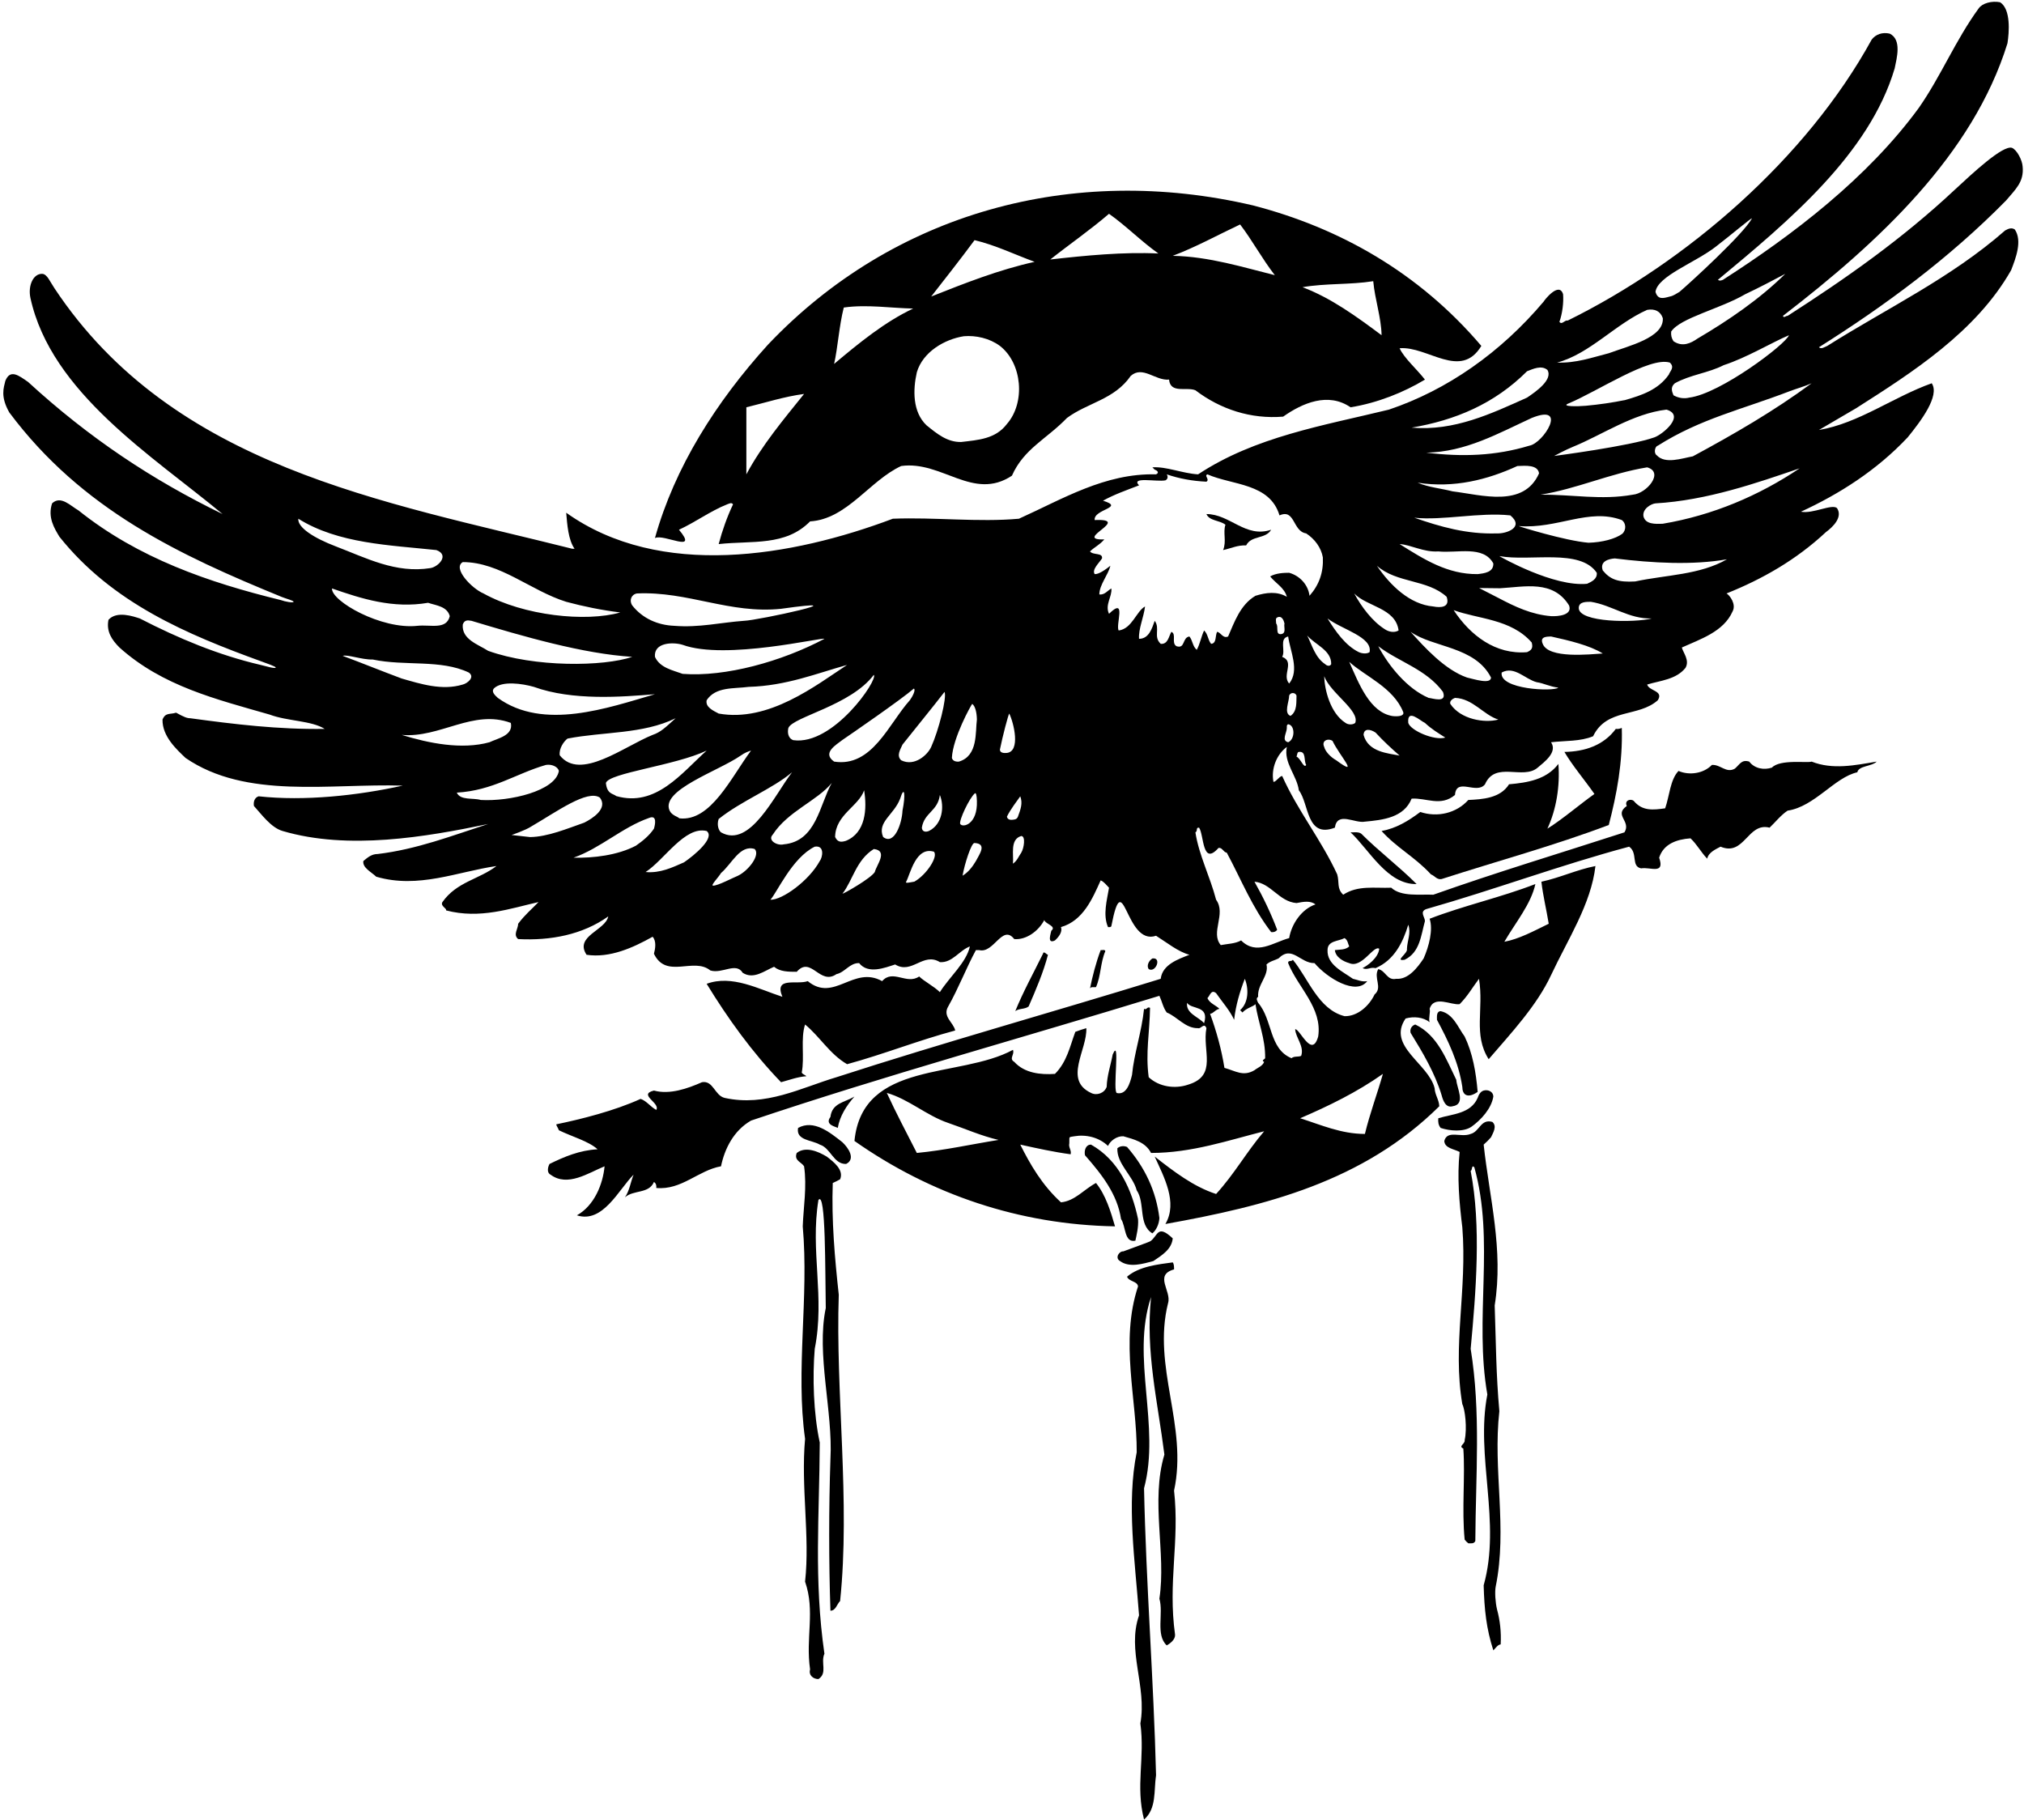 <?xml version="1.0" encoding="UTF-8"?>
<svg xmlns="http://www.w3.org/2000/svg" xmlns:xlink="http://www.w3.org/1999/xlink" width="546pt" height="491pt" viewBox="0 0 546 491" version="1.1">
<g id="surface1">
<path style=" stroke:none;fill-rule:nonzero;fill:rgb(0%,0%,0%);fill-opacity:1;" d="M 540.906 62.172 C 526.238 75.039 509.047 83.141 492.938 93.312 C 492.219 93.582 491.316 94.301 490.688 93.672 C 508.418 82.512 525.879 69.641 541.18 54.07 C 543.625 51.125 546.074 49.105 545.625 44.875 C 545.535 43.254 544.102 40.414 542.75 39.875 C 540.25 39.125 532.18 46.691 527.316 51.191 C 513.098 64.512 497.797 75.223 482.23 85.211 C 481.777 85.121 481.238 85.93 480.969 85.211 C 506.797 65.32 532.18 41.832 541.539 11.684 C 542 8.75 542.5 2.5 539.559 0.613 C 537.309 0.16 534.75 0.875 533.797 2.23 C 527.496 10.871 523.629 20.504 517.598 29.141 C 503.828 47.953 483.848 63.25 464.77 75.492 C 464.188 75.688 463.938 75.812 463.418 75.492 C 482.41 59.742 504.277 41.562 511.117 18.434 C 511.656 15.73 513.098 10.691 509.77 9.07 C 507.789 8.621 506 9.25 504.906 10.691 C 487.27 42.82 455.051 70.633 422.918 86.473 C 422.02 86.289 421.391 87.73 420.668 86.832 C 421.48 84.582 421.84 81.609 421.66 79.359 C 420.578 75.852 416.527 81.07 416.438 81.34 C 404.828 95.109 390.43 105.191 374.68 110.5 C 356.949 114.82 338.59 117.789 323.199 127.961 C 318.879 127.691 314.648 125.801 310.871 126.07 C 311.051 126.25 311.23 126.43 311.5 126.699 C 312.129 126.883 312.852 127.512 311.859 127.961 C 298.09 127.602 286.66 134.621 274.871 139.93 C 263.98 140.922 252.012 139.48 240.852 139.93 C 213.852 150.102 178.121 156.398 152.742 138.312 C 153.012 141.461 153.281 145.602 154.992 148.031 C 154.723 148.031 154.633 148.031 154.359 148.031 C 103.422 135.25 46.723 126.07 14.68 77.742 C 13.5 76 12.75 74 11.441 73.871 C 9 73.75 7.5 77 8.203 80.352 C 13.781 106 41.32 123.102 60.043 138.672 C 41.141 129.492 24.043 118.152 7.57 103.031 C 5 101.25 2.75 99.5 1.438 102.75 C 1 104.625 0.062 106.938 2.5 111.25 C 22.082 137.504 48.535 149.801 76.02 161.039 C 77.082 161.477 79.188 162 79.211 162.34 C 79 162.688 76.953 162.309 75.75 161.875 C 56.312 157.125 37.316 150.605 21.16 137.68 C 19.062 136.5 16.391 133.539 14.051 135.789 C 12.793 139.57 14.688 142.562 16.031 144.789 C 30.305 162.695 50.52 171.168 70.43 178.391 C 71.738 178.863 74.461 179.824 74.375 180.062 C 74.336 180.512 71.52 179.652 70.301 179.367 C 58.836 176.695 48.133 172.207 37.723 166.84 C 36.062 166.312 31.512 164.68 29.262 167.199 C 28.633 170.352 30.16 172.602 32.23 174.672 C 43.84 185.109 58.332 188.621 72.73 192.762 C 77.5 194.562 84.07 194.379 87.582 196.629 C 75.07 196.812 63.191 195.371 51.312 193.75 C 50.5 193.75 49.75 193.5 47.5 192.25 C 45.879 192.789 44.652 192.129 43.84 194.109 C 43.75 198.699 47.75 202.25 50.051 204.461 C 66.43 215.711 89.109 211.301 108.641 211.93 C 96.402 214.629 82.09 216.16 69.762 214.809 C 68.68 215.172 68.32 216.25 68.5 217.422 C 70.48 219.578 73.09 223.27 76.242 224.172 C 93.973 229.391 114.852 225.789 131.68 222.281 C 121.961 225.43 112.422 229.121 101.891 230.379 C 100.27 230.379 99.25 231.25 98.02 232.27 C 97.75 234.07 100.059 235.148 101.5 236.5 C 112.84 239.828 123.402 235.148 133.93 233.621 C 129.25 237.219 123.223 237.852 119.352 243.34 C 118.723 244.422 120.52 244.961 120.34 245.59 C 129.5 248 137.711 245.051 145.27 243.34 C 143.289 245.41 141.672 246.672 139.781 249.191 C 139.781 250.539 138.34 252.16 139.781 253.328 C 148.512 253.781 157.152 252.16 164.082 247.211 C 163.359 250.988 154.902 252.52 158.23 257.559 C 164.5 258.5 170.742 255.672 176.051 252.699 C 177.129 253.871 176.77 255.941 176.41 257.289 C 179.742 264.219 187.121 258.102 191.621 261.789 C 194.859 262.781 198.551 259.449 200.352 262.422 C 203.32 264.309 206.199 261.879 208.812 260.801 C 210.43 262.148 212.68 262.148 214.93 262.148 C 218.801 257.738 221.141 265.93 225.641 262.781 C 227.891 262.328 229.238 259.719 231.762 259.809 C 234.191 262.871 238.691 261.07 241.48 260.172 C 245.98 262.961 249.039 256.75 253.539 259.539 C 256.871 259.809 258.762 256.391 261.641 255.309 C 260.648 259.719 256.148 263.5 253.539 267.641 C 252.012 266.109 249.219 264.672 247.961 263.41 C 244.629 265.75 240.852 261.34 237.969 264.672 C 230.23 260.352 225.012 270.52 217.898 264.672 C 215.02 265.75 208.719 263.32 211.062 268.898 C 204.672 266.828 197.469 262.871 190.629 265.391 C 196.301 274.66 202.871 283.84 210.699 291.938 C 213.039 291.309 215.109 290.5 217.539 290.32 C 217.09 289.871 216.551 289.871 216.281 289.328 C 217.09 285.191 215.922 280.238 217.18 276.371 C 221.141 279.609 223.84 284.379 228.52 287.078 C 238.422 284.379 247.871 280.602 257.68 277.988 C 257.23 275.828 254.172 274.211 255.789 271.512 C 258.578 266.559 260.559 261.34 263.262 256.301 C 263.531 256.301 263.891 256.301 264.16 256.301 C 268.121 257.289 270.371 249.191 273.609 253.328 C 276.762 253.602 280.09 251.262 281.711 248.199 C 281.98 249.281 285.129 249.82 283.602 251.078 C 283.512 251.711 282.34 254.77 284.59 253.691 C 285.672 252.699 286.66 251.352 286.211 250.09 C 292.238 248.379 294.762 242.262 296.922 237.488 C 297.82 237.852 298.449 238.75 299.172 239.469 C 298.629 242.801 297.461 246.762 298.898 250.09 C 299.172 250.09 299.711 250.18 299.801 249.82 C 303.129 232.719 303.488 255.309 311.859 252.43 C 314.738 254.23 317.801 256.75 320.859 257.559 C 317.891 258.73 313.57 260.172 313.121 264.039 C 283.961 273.039 254.531 281.23 225.641 290.59 C 216.012 293.469 206.562 298.602 195.492 296.172 C 192.789 295.539 192.43 291.398 189.371 291.938 C 185.5 293.648 180.641 295.359 176.41 294.188 C 172 295.27 178.211 297.52 177.039 299.41 C 175.512 298.602 174.43 296.98 172.812 296.438 C 165.699 299.68 156.699 301.93 150.133 303.281 C 149.859 303.371 150.582 304.27 150.762 304.898 C 154.27 306.609 158.859 307.871 161.199 310.031 C 156.34 310.301 152.289 312.008 148.242 313.988 C 147.789 314.801 147.43 316.328 148.512 316.871 C 153.102 320.289 158.68 316.422 163.09 314.621 C 162.641 319.48 160.301 325.238 155.621 327.848 C 162.641 330.098 166.871 320.922 170.922 316.871 C 170.109 318.848 169.84 321.188 168.582 322.988 C 170.922 320.922 175.062 322.09 176.41 318.848 C 176.949 319.211 177.129 319.75 177.039 320.469 C 183.879 321.098 188.379 315.699 194.5 314.621 C 195.492 309.852 197.922 304.988 202.602 302.289 C 238.961 290.051 276.129 279.879 312.762 268.629 C 313.48 270.16 313.75 271.781 314.738 273.129 C 317.621 274.301 319.781 277.449 323.199 277.359 C 324.012 277.629 324.82 275.738 325.449 277.359 C 324.281 283.391 328.512 290.141 320.59 292.57 C 316.988 293.828 312.672 293.199 309.879 290.59 C 308.98 284.02 310.148 278.441 310.238 271.871 C 309.43 271.422 309.34 272.59 308.621 272.141 C 307.988 278.352 305.922 284.199 305.379 289.961 C 304.809 292.363 303.828 295.402 301.309 294.863 C 300.059 294.613 302.309 279.363 300.16 284.469 C 299.621 287.352 298.629 290.141 298.539 293.199 C 297.91 294.91 295.84 295.629 294.309 294.82 C 286.84 291.309 293.32 283.211 293.051 277.359 C 292.059 277.629 291.07 277.988 290.078 278.352 C 288.641 282.219 287.828 286.449 284.59 289.691 C 280.719 289.961 276.398 289.512 273.609 286.449 C 272.078 285.551 273.789 284.469 273.25 283.211 C 258.852 291.039 232.66 285.91 230.5 307.781 C 251.109 322.27 275.051 330.371 300.789 330.82 C 299.621 326.77 298.27 322.359 295.66 319.121 C 292.422 320.828 289.988 323.98 286.211 324.34 C 281.078 319.66 277.84 313.988 275.23 308.77 C 279.73 309.758 284.141 310.75 288.82 311.379 C 289.09 310.211 288.191 309.578 288.461 308.41 C 288.551 306.52 288.113 306.809 289.809 306.52 C 292.961 305.98 296.469 306.789 298.898 309.129 C 299.531 307.688 301.328 306.43 303.039 306.52 C 305.828 307.328 308.98 308.051 310.512 311.02 C 321.488 311.02 331.391 307.602 341.02 305.172 C 336.25 310.75 333.012 316.688 328.059 322.09 C 321.941 320.109 316.719 316.059 311.5 312.008 C 313.93 317.41 317.801 324.34 314.379 330.188 C 341.469 325.328 367.75 318.758 388.27 298.422 C 388.18 296.621 387.098 295.359 387.008 293.559 C 385.391 286.898 374.051 282.219 379.18 274.75 C 381.43 274.121 383.949 274.391 385.66 275.738 C 385.301 274.75 385.93 273.039 385.66 272.141 C 386.828 268.359 391.508 271.238 393.758 270.879 C 395.918 268.719 397.27 266.289 398.98 264.039 C 400.328 272.32 397.359 279.07 401.59 285.73 C 407.617 278.711 414.551 271.328 418.418 263.051 C 422.918 253.422 429.219 243.879 430.391 233.621 C 425.348 234.609 420.848 236.77 415.809 237.852 C 416.258 241.719 417.16 245.32 417.789 249.191 C 413.918 251.078 409.777 253.328 405.82 254.051 C 408.789 248.922 413.02 243.879 414.188 238.48 C 404.918 242.078 395.02 244.238 385.66 247.84 C 386.648 250.809 385.48 255.309 384.039 258.551 C 382.418 260.98 379.898 264.309 376.66 264.039 C 374.141 264.578 373.867 261.879 371.801 261.43 C 370.449 263.77 373.059 266.379 370.809 268.27 C 369.367 271.328 366.219 274.211 362.711 274.121 C 355.598 272.32 352.898 263.859 348.758 258.91 C 348.398 259.539 347.41 258.91 347.5 259.809 C 350.109 266.379 356.77 271.871 355.598 279.609 C 353.891 285.641 350.738 277.629 349.391 277.629 C 349.48 279.879 351.91 282.219 351.008 284.828 C 350.199 285.191 349.121 284.828 348.398 285.461 C 342.281 282.941 343.359 275.109 339.398 270.52 C 339.219 270.07 338.68 269.352 339.398 268.898 C 339.129 265.57 342.371 263.23 341.648 260.172 C 342.641 259.27 343.809 259.09 344.891 258.551 C 348.578 254.859 350.738 259.898 354.609 259.809 C 358.027 263.859 365.832 268.633 368.828 264.672 C 367.391 264.941 366.219 264.309 364.961 264.039 C 362.348 262.148 357.938 260.262 358.121 256.301 C 358.121 253.691 361.09 253.961 362.711 253.059 C 363.609 253.602 363.609 254.59 363.969 255.309 C 362.891 256.301 361.449 256.121 360.098 256.301 C 360.277 258.191 362.348 259.359 363.969 259.809 C 367.391 261.34 370.547 254.867 372.07 255.941 C 371.801 258.461 368.828 260.531 367.57 261.16 C 368.828 261.789 369.641 260.801 371.078 261.16 C 376.117 259 378.461 254.23 379.898 249.461 C 380.711 251.621 379.629 253.781 379.539 255.941 C 379.898 257.199 376.027 259.359 378.91 258.91 C 383.051 256.93 383.32 252.34 384.398 248.469 C 384.398 247.391 382.867 245.949 384.758 245.23 C 403.117 240.012 420.938 233.352 439.48 228.398 C 441.91 230.109 439.93 233.711 442.719 234.25 C 445.148 233.801 449.199 236.051 447.578 231.371 C 448.75 227.68 452.258 226.422 456.039 226.148 C 457.84 227.859 458.828 229.84 460.539 231.641 C 460.898 229.93 462.789 229.121 464.141 228.398 C 470.617 231.102 471.43 221.738 477.367 223.27 C 478.809 221.922 480.43 219.852 482.23 218.68 C 489.52 217.602 494.918 209.68 501.039 208.328 C 501.398 206.531 504.906 206.801 506.258 205.449 C 500.406 206.441 494.379 207.699 488.711 205.449 C 487.629 205.898 480.246 204.73 477.996 207.07 C 475.84 207.789 473.32 207.34 471.879 205.449 C 469.809 204.82 469.359 206.172 468.008 207.34 C 465.668 208.691 464.141 206.172 461.801 206.352 C 459.551 208.691 455.68 209.23 452.801 207.969 C 450.551 210.309 450.367 214.719 449.199 218.051 C 445.961 218.5 443.078 218.859 440.738 216.07 C 439.93 215.352 438.129 215.891 438.848 217.422 C 435.25 219.941 440.109 221.469 438.219 224.531 C 421.027 230.109 403.66 235.328 386.648 241.359 C 383.141 241.18 378.008 241.988 375.309 239.469 C 370.809 239.648 366.309 238.75 362.348 241.359 C 360.551 239.648 361.359 238.031 360.73 235.871 C 356.41 226.512 350.109 218.77 345.879 209.32 C 344.98 209.5 344.438 210.762 343.539 210.941 C 342.82 207.34 344.438 203.469 347.141 201.488 C 346.238 205.809 349.84 209.141 350.379 213.191 C 353.172 216.789 352.359 226.238 360.098 223.27 C 360.73 218.77 365.5 222.191 368.199 221.648 C 373.059 221.199 378.73 220.57 380.801 215.441 C 384.758 215.172 388.629 217.691 392.5 214.449 C 392.859 209.59 398.348 214.449 400.598 211.57 C 403.391 205.18 410.859 210.488 414.82 207.07 C 416.617 205.539 420.219 202.93 418.418 200.23 C 422.199 199.781 426.34 200.051 429.758 198.609 C 433.449 190.961 442 193.57 447.219 188.891 C 448.84 186.281 444.879 186.461 444.34 184.66 C 447.938 183.578 452.168 183.312 454.688 180.16 C 455.859 178.09 454.059 176.109 453.699 174.672 C 458.648 172.422 464.949 170.441 467.379 164.949 C 468.461 162.969 466.57 160.539 465.758 160.09 C 475.391 156.223 484.48 151.09 492.578 143.531 C 494.5 142.125 497.168 139.48 495.547 137.051 C 494.125 135.875 489.066 138.672 485.828 138.039 C 496.18 133.27 506.258 126.883 514.629 117.973 C 518.137 113.652 523.375 106.75 521.109 103.391 C 510.758 107.082 501.398 114.191 490.688 115.992 C 494.02 114.012 497.348 112.121 500.68 110.141 C 515.797 100.512 533.078 89.531 542.527 72.883 C 543.789 69.641 545.59 64.961 543.52 61.902 C 542.707 61.359 541.875 61.625 540.906 62.172 Z M 235.719 182.051 C 237 183.25 224.801 201.195 214 199.668 C 212.5 199.125 212.41 197.441 212.68 196.359 C 214 193.332 229.5 190.332 235.719 182.051 Z M 213.672 208.328 C 208.988 214.359 202.332 229 194.5 224.531 C 193.832 224 193.328 222.461 193.871 220.93 C 200.078 215.98 208.25 212.875 213.672 208.328 Z M 193.871 192.488 C 192.34 191.68 190.25 190.75 190.629 188.891 C 193.062 185.199 197.922 185.828 201.969 185.289 C 212.168 185 220.375 181.625 228.5 179.375 C 220.125 184.875 207.371 194.922 193.871 192.488 Z M 133.301 185.648 C 135.5 183.625 140.859 184.391 144.012 185.289 C 154.449 189.07 167.75 188 176.68 187.27 C 163.992 190.961 146.621 197.172 134.289 188.262 C 133.625 187.625 132.375 186.625 133.301 185.648 Z M 131.68 175.57 C 129.07 173.859 124.48 172.512 124.84 168.461 C 125.289 167.289 126 167.25 127.18 167.469 C 141.223 171.699 157.285 176.367 170.562 177.191 C 162.82 179.836 144.191 180.07 131.68 175.57 Z M 153.102 199.238 C 162.82 197.352 173.441 198.07 182.262 193.75 C 179.5 196.25 178.25 197.5 176.051 198.25 C 168.223 201.398 156.5 210.75 151 203.75 C 150.73 201.949 152.109 199.961 153.102 199.238 Z M 190.629 202.48 C 183.879 208.512 176.961 217.809 166.25 214.75 C 165.352 214.031 163.75 214.25 163.449 211.211 C 164.25 208.5 182.078 206.531 190.629 202.48 Z M 222.398 172.328 C 210.879 178.449 195.668 182.668 184.152 181.781 C 181.449 180.789 178.031 180.16 176.68 177.191 C 176.32 173.23 181.668 173.168 184.152 173.949 C 195.672 178.18 222.129 171.789 222.398 172.328 Z M 171.82 160.09 C 185.59 159.461 196.832 165.668 210.699 164.23 C 233.648 160.992 204.398 167.379 200.711 167.469 C 194.41 167.922 188.562 169.359 181.902 168.82 C 177.402 168.641 173.332 166.832 170.562 163.328 C 169.668 162 170.289 160.359 171.82 160.09 Z M 124.84 151.629 C 134.922 151.629 143.199 159.371 152.742 162.34 C 157.422 163.602 162.281 164.59 167.32 165.219 C 158.039 167.863 141.312 166.121 130.422 160.09 C 127.25 158.75 122 153.25 124.84 151.629 Z M 80.473 139.93 C 91.27 146.68 105.133 147.039 117.73 148.391 C 121.332 149.742 118.246 152.91 116.109 153.25 C 106.75 154.75 98.75 150.5 90.566 147.387 C 84.508 145.078 80.25 142.25 80.473 139.93 Z M 89.562 158.742 C 97.57 161.531 106.031 164.23 115.48 162.609 C 117.551 163.328 120.609 163.512 121.332 166.211 C 120.43 169.992 116.133 168.434 112.602 168.82 C 102.852 169.887 89.309 162.129 89.562 158.742 Z M 92.441 176.922 C 93.75 176.5 97.66 178 100.539 177.91 C 109.25 179.75 118.902 177.82 126.461 181.422 C 128.262 182.68 126.012 184.391 124.84 184.66 C 119.262 186.371 113.41 184.48 108.371 183.039 C 103.062 181.062 97.75 178.898 92.441 176.922 Z M 108.371 198.25 C 118.723 199.148 127.633 191.23 137.801 195.012 C 138.52 198.43 134.289 199.148 132.039 200.23 C 124.57 202.301 115.66 200.5 108.371 198.25 Z M 129.699 215.801 C 127.539 215.172 124.211 215.98 123.223 213.82 C 133 213.25 139.152 208.691 147.25 206.352 C 148.781 206.078 150.492 206.801 150.762 207.969 C 149.875 213.375 137.5 216.25 129.699 215.801 Z M 142.996 225.809 L 138 225.25 C 138 225.25 141.75 224 143.383 222.91 C 150.125 219 158.5 212.875 161.832 215.172 C 164.082 218.141 159.762 220.84 157.602 221.922 C 153.055 223.508 147.75 225.75 142.996 225.809 Z M 154.723 231.371 C 161.922 228.852 167.859 223.18 175.062 220.66 C 177.402 219.672 176.68 222.641 176.41 223.539 C 175.152 225.43 173.352 226.871 171.551 228.129 C 166.602 230.738 160 231.5 154.723 231.371 Z M 184.512 232.629 C 181.375 234 178.121 235.602 174.16 235.238 C 179.199 232 184.75 222.75 190.629 224.172 C 193 226 187.301 230.738 184.512 232.629 Z M 183.25 220.75 C 182.891 220.301 181.25 220 180.641 218.68 C 178.082 213.137 193.852 207.992 199.801 203.836 C 201 203 201.75 202.75 202.602 202.48 C 197.289 209.59 191.75 221.75 183.25 220.75 Z M 199.09 236.23 C 197.797 236.734 193.621 238.965 192.363 238.918 C 191.605 238.891 193.832 236.668 194.5 235.512 C 197.469 232.988 199.629 227.77 203.59 229.031 C 205.168 230.668 201.879 234.879 199.09 236.23 Z M 221.141 232.27 C 218.262 237.578 211 242.832 207.82 242.711 C 209.5 241 213.672 231.371 219.789 228.398 C 222.578 227.949 221.875 231.375 221.141 232.27 Z M 211.422 227.77 C 209.621 228.219 207 226.668 208.449 225.16 C 212.5 218.859 220.5 216 224.379 211.211 C 221.051 217.148 220.238 226.961 211.422 227.77 Z M 227.262 199.602 C 229.562 198.043 243.168 188.668 246.531 185.742 C 247.125 186.125 246.062 188.062 245.441 188.891 C 239.77 195.191 235.27 207.07 225.012 205.449 C 221.68 203.109 225.551 200.949 227.262 199.602 Z M 225.281 225.789 C 225.371 219.762 231.668 217.5 233.109 213.191 C 233.922 218.141 233.566 224.672 228.168 226.832 C 227 227.168 226 227.32 225.281 225.789 Z M 235.988 235.238 C 234.875 237 227.621 241.09 227.262 241.09 C 230.051 237.488 230.949 232 235.719 229.031 C 239.68 229.48 236.441 233.352 235.988 235.238 Z M 243.461 218.68 C 243.312 222.125 241.25 228.125 238.238 225.789 C 236.531 221.738 241.168 219.832 242.828 215.441 C 244 211.668 244.328 214.355 243.461 218.68 Z M 246.668 237.832 C 245.586 238.012 244.062 238.395 244.449 237.852 C 245.625 235.625 247.059 228.309 251.922 229.75 C 253.168 231 249.996 235.941 246.668 237.832 Z M 250.57 224.172 C 249.672 224.531 248.75 224.375 248.68 223.27 C 249.332 219.168 253 218.832 253.539 214.449 C 254.801 217.512 254.262 222.371 250.57 224.172 Z M 251.199 201.488 C 250.25 203.625 246.699 206.891 243.102 205.09 C 241.75 203.828 242.922 202.121 243.461 200.859 C 247.238 196.09 251.469 190.961 254.801 186.641 C 255.5 188.125 253.168 197.168 251.199 201.488 Z M 256.781 204.461 C 257.051 198.969 262 190.125 262.27 189.879 C 263.125 190.5 263.5 192.332 263.531 194.109 C 263.078 197.441 263.891 203.922 258.672 205.449 C 258.168 205.5 257.051 205.449 256.781 204.461 Z M 259.031 222.281 C 258.625 221.375 261.5 215.25 263.004 213.988 C 263.293 213.871 263.484 214.43 263.531 216.07 C 263.75 222.375 259.75 223.375 259.031 222.281 Z M 263.262 232.27 C 262.359 233.801 261.191 235.328 259.66 236.23 C 260.199 233.078 262.062 227.25 262.898 227.41 C 266.41 227.59 264.125 230.562 263.262 232.27 Z M 269.738 202.211 C 270.461 198.609 272 192.75 272.262 192.488 C 273.52 195.102 275.332 202.668 271.629 203.109 C 270.82 203.199 269.738 203.109 269.738 202.211 Z M 271.629 220.301 C 272.531 218.41 274.438 215.938 275.23 214.809 C 275.949 216.699 275.32 218.32 274.602 220.301 C 274.434 220.738 274.125 221.062 273.312 221.125 C 272.684 221.215 271.812 221.188 271.629 220.301 Z M 275.5 230.02 C 274.781 231.012 274.422 232.18 273.25 232.988 C 273.52 230.648 272.352 226.422 275.5 225.52 C 276.75 225.562 276.219 228.852 275.5 230.02 Z M 247.328 311.02 C 244.629 305.711 241.75 300.309 239.23 294.82 C 245.172 296.531 249.941 300.938 255.789 302.922 C 260.289 304.449 264.699 306.43 269.379 307.508 C 262 308.68 254.891 310.301 247.328 311.02 Z M 373.059 289.691 C 371.527 295.09 369.551 300.309 368.199 305.891 C 361.809 305.891 356.41 303.461 350.738 301.66 C 358.48 298.328 366.039 294.641 373.059 289.691 Z M 482.59 90.43 C 481.75 92.875 464 106.25 455.68 107.262 C 454.25 107.625 452.711 107.352 451.449 106.633 C 451.09 105.73 450.5 104.5 451.809 103.391 C 456.039 101.051 460.77 100.66 465 98.5 C 471.121 96.52 478 92.375 482.59 90.43 Z M 450.188 101.051 C 447.309 105.191 442.809 106.633 438.488 107.891 C 434.984 108.613 431.414 109.129 427.793 109.461 C 425.555 109.668 421.016 109.707 423.059 108.863 C 430.902 105.621 445 96.125 450.461 97.812 C 451.875 99.125 450.461 100.152 450.188 101.051 Z M 470.809 79.363 C 475 77.375 477.809 75.863 481.598 73.871 C 474.668 80.711 466.211 86.473 457.93 91.332 C 456.129 92.59 453.875 93.688 451.449 92.051 C 450.91 91.242 450.73 90.43 450.82 89.441 C 453.25 85.75 464.059 83.32 470.809 79.363 Z M 462.75 66.625 C 467.125 63.25 472.035 59.074 472.625 58.875 C 470.5 63 455.77 76.438 453.07 78.73 C 452.258 79.18 451.449 79.812 450.461 79.992 C 448.625 80.5 447.219 80.891 446.59 78.73 C 447.125 74.5 457.246 70.871 462.75 66.625 Z M 444.34 83.59 C 446.41 83.23 447.938 83.949 448.57 85.84 C 448.875 91.125 439.301 93.312 433.988 95.289 C 429.398 96.461 425.168 97.992 420.039 97.812 C 428.859 95.473 435.789 87.371 444.34 83.59 Z M 424.352 120.52 C 432.207 117.32 440.488 111.555 449.559 110.5 C 454.688 112.031 448.625 117.125 446.32 117.973 C 439.609 120.367 419.25 123 419.25 123 C 419.25 123 422.25 121.375 424.352 120.52 Z M 392.141 164.59 C 398.711 167.02 407.617 166.93 413.199 173.32 C 413.625 174.875 413.109 175.391 411.938 175.93 C 403.48 176.648 396.641 171.43 392.141 164.59 Z M 402.219 182.77 C 402.188 184.688 397.719 183.219 395.738 182.77 C 389.801 180.699 384.309 174.672 380.527 170.441 C 386.625 174.75 397.898 174.312 402.219 182.77 Z M 404.219 161.305 L 399 158.625 L 404.637 158.688 C 411.336 158.309 418.965 156.375 423.277 163.328 C 424.25 165.938 420.375 166.312 418.418 166.211 C 413.164 165.793 408.68 163.656 404.219 161.305 Z M 407.438 139.031 C 411.309 142.27 406.332 144 403.84 143.891 C 395.648 144.16 388.539 142.09 381.52 139.66 C 389.168 140.473 399.16 138.133 407.438 139.031 Z M 382.418 130.211 C 392.23 131.742 401.32 129.402 409.328 125.711 C 411.578 125.621 414.832 125.332 415.18 127.691 C 411.039 137.051 399.668 133.5 391.867 132.551 C 388.719 131.742 385.391 131.473 382.418 130.211 Z M 404.469 150.012 C 412.84 151.539 426.25 147.875 430.75 154.512 C 430.93 156.223 429.309 156.941 428.141 157.48 C 419.23 158.379 405.008 150.371 404.469 150.012 Z M 428.5 146.41 C 422.199 145.871 409.688 142 409.688 141.91 C 420.125 142.75 428.59 136.961 437.5 140.289 C 438.625 141.062 438.797 142.922 437.625 144 C 435.75 145.375 432.188 146.32 428.5 146.41 Z M 415.539 133.449 C 425.258 131.922 434.348 127.691 444.34 126.07 C 449 127.375 444.25 133.125 440.469 133.449 C 431.918 134.98 424.18 133.359 415.539 133.449 Z M 412.57 120.223 C 403.391 123.012 394.391 123.281 384.758 122.109 C 395.379 121.93 404.199 116.891 413.199 112.75 C 423.188 108.699 416.348 119.59 412.57 120.223 Z M 411.938 100.152 C 413.559 99.52 415.809 98.441 417.43 99.789 C 419 102.375 414.367 105.641 411.938 107.262 C 402.309 111.582 392.32 116.352 380.801 115.359 C 392.5 113.383 403.117 108.973 411.938 100.152 Z M 388 148.75 C 393.129 149.289 400.148 147.039 402.848 151.992 C 402.938 154.422 400.332 154.668 398.617 154.871 C 390.43 154.961 384.039 150.82 377.559 146.77 C 380.617 146.949 384.039 149.02 388 148.75 Z M 390.25 160.992 C 391.238 163.871 388.668 164 386.648 163.602 C 380.348 163.062 375.039 157.93 371.438 152.621 C 376.84 157.391 385.027 156.223 390.25 160.992 Z M 377.289 170.078 C 376 170.832 374.5 170.332 373.688 169.812 C 370.18 167.648 367.211 163.602 365.32 160.09 C 368.738 163.691 376.48 163.961 377.289 170.078 Z M 369.461 175.93 C 368.648 176.469 367.391 176.289 366.578 175.93 C 362.891 174.129 360.188 170.172 358.121 166.84 C 361.988 169.812 370.332 171.832 369.461 175.93 Z M 324.82 276.012 C 323.199 274.211 319.871 273.398 320.23 270.52 C 321.398 272.41 326.309 271.113 324.82 276.012 Z M 341.289 285.461 C 341.199 285.73 340.121 286.09 341.02 286.449 C 340.57 287.621 339.309 287.98 338.41 288.699 C 335.352 290.5 333.281 288.879 330.309 288.07 C 329.5 283.031 328.148 278.172 326.438 273.488 C 327.34 273.398 327.879 272.32 328.961 272.141 C 327.969 271.148 326.352 270.699 325.719 269.262 C 326.438 268.539 326.711 266.828 328.059 267.91 C 329.68 270.25 331.84 272.68 332.922 275.109 C 333.371 271.148 334.449 267.551 335.801 264.039 C 336.879 266.648 336.879 270.43 334.539 272.5 C 334.719 272.68 334.898 272.859 335.172 273.129 C 336.16 271.961 338.141 271.512 338.68 270.879 C 339.398 275.828 341.379 280.148 341.289 285.461 Z M 349.75 243.609 C 351.641 243.25 353.438 242.891 354.879 243.969 C 351.102 245.23 348.398 249.281 347.77 253.059 C 343.449 254.23 338.949 257.828 334.809 253.691 C 333.188 254.59 331.211 254.59 329.32 254.949 C 326.438 251.531 330.852 246.578 328.059 242.711 C 326.438 236.5 323.379 230.559 322.48 224.531 C 323.199 224.172 322.48 223.18 323.469 223.27 C 324.82 225.25 324.281 233.711 328.688 228.762 C 329.68 228.488 330.039 229.93 330.938 230.02 C 334.809 237.219 337.781 244.781 342.91 251.441 C 343.539 251.531 344.172 251.352 344.531 250.809 C 342.82 246.309 340.75 241.988 338.41 237.852 C 342.82 238.211 345.07 243.25 349.75 243.609 Z M 338.68 160.719 C 334.539 163.148 332.922 168.012 331.301 171.699 C 329.859 172.328 329.41 170.621 328.328 170.441 C 327.789 171.43 328.238 173.59 326.711 173.68 C 325.809 172.602 325.898 171.07 324.82 170.078 C 324.012 171.789 323.738 173.68 322.84 175.301 C 321.672 174.312 321.762 172.781 320.859 171.699 C 318.879 171.969 319.781 175.121 317.352 174.312 C 315.91 173.41 317.441 171.07 316 170.441 C 315.281 171.609 315.102 173.859 313.121 173.68 C 311.051 171.789 313.031 169.539 311.5 167.469 C 310.781 169.449 309.969 172.328 307.27 172.328 C 307.09 169.629 308.531 166.57 308.891 163.602 C 306.551 164.859 305.379 169.629 301.781 170.078 C 300.879 168.641 304.031 160.812 299.172 165.578 C 298 163.148 300.07 160.898 299.801 158.742 C 298.809 159.281 298 160.539 296.559 160.359 C 296.559 157.75 298.988 155.051 299.531 152.621 C 298.18 153.699 296.379 154.961 295.301 154.871 C 294.488 153.609 296.559 151.812 297.281 150.641 C 297.551 149.02 294.852 149.828 294.039 148.75 C 295.48 147.402 296.469 147.129 297.91 145.512 C 289.18 145.781 305.648 139.84 295.301 140.289 C 294.941 137.32 303.672 136.961 297.551 135.07 C 300.609 133.359 304.031 132.191 307.27 130.93 C 304.93 128.5 312.039 130.031 314.379 129.582 C 315.102 129.223 315.102 128.5 314.738 127.961 C 318.16 129.133 321.672 129.762 325.449 129.941 C 326.438 129.312 324.73 128.32 325.719 127.961 C 332.469 130.93 342.551 130.301 345.16 139.031 C 349.391 137.141 348.672 143.352 352.359 143.891 C 354.699 145.422 356.41 147.762 356.859 150.371 C 357.039 154.422 355.871 157.75 353.258 160.719 C 352.898 157.75 350.648 155.32 347.77 154.512 C 346.328 154.512 344.172 154.602 342.641 155.5 C 344.172 157.391 346.508 158.562 347.141 160.992 C 344.531 159.461 341.559 159.82 338.68 160.719 Z M 349.75 187.629 C 349.66 189.25 350.02 191.859 348.129 193.121 C 346.238 192.398 347.77 189.34 347.77 187.629 C 348.129 186.73 349.391 186.73 349.75 187.629 Z M 344.258 168.191 C 344.258 167.562 343.988 166.84 344.531 166.57 C 345.789 165.941 346.328 167.379 346.508 168.191 C 346.238 169.09 347.141 170.891 345.52 171.07 C 343.988 171.16 344.98 169 344.258 168.191 Z M 345.879 177.191 C 346.871 175.57 344.98 172.238 347.5 171.699 C 348.039 175.75 350.648 180.789 347.77 184.391 C 345.699 182.141 349.391 178.539 345.879 177.191 Z M 347.5 200.23 C 345.609 199.781 347.141 197.711 347.141 196.359 C 347.141 196 347.051 195.551 347.5 195.371 C 349.391 195.641 349.391 199.422 347.5 200.23 Z M 349.75 204.102 C 349.93 203.738 349.93 202.84 350.379 202.84 C 352.449 202.57 351.641 205.18 352.359 206.352 C 351.73 207.43 350.922 204.641 349.75 204.102 Z M 352.629 171.43 C 354.789 173.949 359.199 175.391 359.109 179.172 C 358.75 179.801 358 179.668 357.488 179.172 C 354.789 177.371 353.98 174.129 352.629 171.43 Z M 360.461 205.09 C 358.832 204.168 357.5 202.668 357.219 201.488 C 356.41 199.781 358.301 199.059 359.469 199.871 C 361.336 203.836 367.043 209.934 360.461 205.09 Z M 365.59 195.012 C 364.961 195.551 363.699 195.551 362.98 195.012 C 358.84 192.398 357.309 186.012 357.219 182.41 C 358.93 187 366.832 191.668 365.59 195.012 Z M 367.84 198.25 C 367.93 196.359 369.73 196.719 371.078 197.621 C 373.238 199.961 375.309 201.863 377.559 203.828 C 374.5 203.199 369.098 202.93 367.84 198.25 Z M 375.668 193.168 C 369.5 192.168 366.578 184.391 363.969 178.539 C 368.199 182.41 375.938 185.469 378.551 192.129 C 378.832 193.168 377.168 193.332 375.668 193.168 Z M 371.801 174.312 C 377.289 178.539 384.758 180.52 389.258 186.641 C 390.43 189.789 386.469 188.352 385.391 188.262 C 379.629 185.828 374.59 179.621 371.801 174.312 Z M 379.898 195.012 C 379.539 190.961 383.141 194.469 384.398 195.012 C 386.109 196.629 387.934 197.738 389.891 198.969 C 386.934 199.863 380.5 197.062 379.898 195.012 Z M 391.238 189.879 C 390.969 189.07 391.961 188.441 392.5 188.262 C 397.359 188.441 400.184 192.863 404.199 194.109 C 400.559 195.113 394.027 194.109 391.238 189.879 Z M 405.098 181.422 C 408.52 179.531 411.398 183.219 414.551 184.031 C 416.438 184.301 418.125 185.25 420.375 185.5 C 419.125 186.625 404.375 186 405.098 181.422 Z M 416.168 173.68 C 415.27 171.609 417.5 171.75 418.418 171.699 C 423.277 172.781 428.934 174.113 432.367 176.289 C 428.875 176.5 417.75 177.75 416.168 173.68 Z M 425.891 163.961 C 425.949 162.23 428 162.375 429.129 162.34 C 434.891 163.242 439.391 167.02 445.598 166.84 C 441.125 168 425.75 168 425.891 163.961 Z M 441.098 156.852 C 436.5 157.125 434.348 156.312 432.367 153.879 C 431.469 151.359 434.062 150.75 435.609 150.641 C 445.777 151.902 456.625 152.5 465.875 150.875 C 458.496 155.105 449.559 155.051 441.098 156.852 Z M 448.57 141.281 C 446.5 141.371 443.891 141.461 443.348 139.301 C 442.988 137.23 445.5 135.875 446.59 135.789 C 460.539 134.98 474 130.25 485.469 126.34 C 474.488 133.723 461.98 139.031 448.57 141.281 Z M 456.668 123.102 C 453.699 123.641 449.199 125.262 446.949 122.832 C 446.051 122.289 446.41 120.402 447.219 120.223 C 458.738 112.93 469.875 110.5 482.875 105.5 C 484.281 104.961 487.125 104.125 488.711 103.391 C 478.449 110.949 467.828 117.07 456.668 123.102 "/>
<path style=" stroke:none;fill-rule:nonzero;fill:rgb(0%,0%,0%);fill-opacity:1;" d="M 386.02 235.871 C 387.008 236.23 387.641 237.398 388.898 237.129 C 403.93 232.27 419.23 228.129 433.988 222.551 C 436.148 214.27 437.77 205.629 437.5 196.359 C 437.051 196.539 436.598 196.719 435.879 196.629 C 432.551 201.129 427.418 202.75 422.02 202.84 C 424.18 206.531 427.418 210.309 430.117 214.18 C 426.07 217.059 421.48 221.02 417.43 223.539 C 419.859 218.32 420.848 212.02 420.398 206.078 C 417.16 210.309 412.117 211.121 407.078 211.57 C 404.738 215.352 399.879 215.621 396.098 215.801 C 392.859 219.398 387.73 220.57 383.141 219.039 C 379.898 221.469 376.66 223.449 372.699 224.172 C 376.84 228.762 381.609 231.102 386.02 235.871 "/>
<path style=" stroke:none;fill-rule:nonzero;fill:rgb(0%,0%,0%);fill-opacity:1;" d="M 403.48 428.02 C 406.719 412.18 402.668 396.609 404.469 380.68 C 403.57 370.598 403.57 362.5 403.211 352.148 C 405.641 337.117 401.77 322.988 400.238 308.77 C 400.961 308.141 401.59 307.508 402.219 306.789 C 402.758 305.621 403.93 303.82 402.578 302.648 C 399.43 301.75 399.16 305.258 396.73 305.891 C 394.117 306.969 390.43 304.719 389.617 307.781 C 389.711 309.758 392.23 309.938 393.758 310.75 C 393.039 317.5 393.668 324.52 394.48 331.09 C 395.828 348.008 391.777 362.949 394.48 378.789 C 395.199 380.141 395.828 385.27 395.109 388.508 C 395.289 389.5 393.309 390.129 394.75 390.758 C 395.289 398.32 394.301 407.047 395.109 415.328 C 395.379 415.688 395.738 416.047 396.098 416.32 C 396.82 416.32 397.629 416.5 397.988 415.688 C 398.078 398.23 399.52 380.949 396.73 363.848 C 398.168 348.461 399.609 330.641 396.73 315.879 C 397.27 315.609 396.91 314.078 397.719 314.891 C 403.301 334.777 397.629 355.57 401.23 376.18 C 397.988 392.918 405.008 410.648 400.238 427.66 C 400.418 434.23 400.961 439.359 402.848 445.207 C 403.48 444.578 404.02 443.68 404.828 443.59 C 405.008 440.258 404.648 437.109 403.84 434.141 C 403.391 432.25 403.211 429.457 403.48 428.02 "/>
<path style=" stroke:none;fill-rule:nonzero;fill:rgb(0%,0%,0%);fill-opacity:1;" d="M 397 303.91 C 399.609 302.02 402.309 299.051 402.848 295.809 C 402.848 294.551 401.5 293.828 400.238 294.188 C 399.34 294.461 398.891 295.359 398.617 296.172 C 396.73 300.488 391.777 300.488 388 301.66 C 387.91 302.648 388 303.461 388.629 304.27 C 391.059 305.078 394.84 305.438 397 303.91 "/>
<path style=" stroke:none;fill-rule:nonzero;fill:rgb(0%,0%,0%);fill-opacity:1;" d="M 183.16 142.902 C 187.66 140.828 191.621 137.859 196.121 136.062 C 196.66 135.883 197.379 135.43 197.742 136.062 C 196.121 139.48 194.859 143.078 193.871 146.77 C 202.961 145.781 211.871 147.402 218.531 140.652 C 228.52 140.02 234.551 129.672 243.102 125.711 C 254.078 124.18 262.539 135.25 272.98 128.32 C 276.219 121.031 282.25 118.512 287.828 112.75 C 293.41 108.609 300.609 107.801 305.02 101.41 C 308.262 98.531 311.68 102.762 315.371 102.402 C 315.73 106.27 320.141 104.289 322.48 105.281 C 329.23 110.41 337.422 113.109 346.148 112.391 C 351.371 108.699 358.301 105.73 364.328 109.871 C 371.617 108.699 378.73 105.82 384.398 102.402 C 382.148 99.52 378.73 96.551 377.559 93.941 C 385.117 93.312 394.027 102.582 399.609 93.312 C 382.688 73.422 361.27 61.449 338.051 55.422 C 289.27 43.992 240.941 57.402 207.191 92.949 C 193.148 108.43 181.992 126.07 176.68 145.152 C 179.02 143.891 188.652 149.473 183.16 142.902 Z M 370.449 75.852 C 370.898 80.801 372.609 85.66 372.699 90.43 C 365.949 85.391 359.02 80.352 351.371 77.473 C 357.488 76.391 364.328 76.84 370.449 75.852 Z M 334.539 60.551 C 337.781 64.781 340.48 69.82 343.898 74.23 C 335.531 72.16 326.172 69.191 316.359 69.012 C 322.57 66.672 328.422 63.43 334.539 60.551 Z M 299.172 57.672 C 303.762 60.91 307.898 65.141 312.488 68.383 C 303.039 67.93 292.871 68.922 283.328 70 C 288.551 65.859 294.039 62.082 299.172 57.672 Z M 262.898 64.781 C 268.57 66.133 273.699 68.652 279.102 70.633 C 269.379 72.789 260.289 76.391 251.199 79.992 C 254.352 75.941 259.121 69.91 262.898 64.781 Z M 247.328 100.422 C 248.949 94.93 254.801 91.512 260.02 90.699 C 263.262 90.43 266.949 91.242 269.738 93.312 C 275.77 97.992 276.672 108.609 271.629 114.371 C 268.57 118.422 263.891 118.691 259.301 119.23 C 255.52 119.32 252.73 116.98 249.941 114.73 C 246.16 111.133 246.25 105.191 247.328 100.422 Z M 227.621 82.961 C 233.828 82.062 240.578 83.141 246.34 83.23 C 238.691 86.832 231.762 92.5 225.012 98.172 C 226 93.852 226.359 87.91 227.621 82.961 Z M 201.34 109.871 C 206.562 108.609 211.512 106.992 216.91 106.27 C 211.422 113.109 205.57 120.039 201.34 127.961 C 201.34 121.93 201.34 115.09 201.34 109.871 "/>
<path style=" stroke:none;fill-rule:nonzero;fill:rgb(0%,0%,0%);fill-opacity:1;" d="M 398.617 294.551 C 398.168 289.238 397.27 284.109 395.109 279.609 C 393.309 277.18 392.051 273.488 388.629 272.77 C 387.461 272.859 387.641 274.211 387.641 275.109 C 390.699 280.781 393.488 286.629 394.48 293.199 C 394.48 295.27 395.809 296.488 398.617 294.551 "/>
<path style=" stroke:none;fill-rule:nonzero;fill:rgb(0%,0%,0%);fill-opacity:1;" d="M 381.789 276.371 C 380.891 276.641 380.258 277.539 380.527 278.621 C 383.859 284.02 387.098 289.512 388.898 295.449 C 389.258 296.801 389.98 298.961 391.867 298.422 C 395.559 297.879 392.949 293.469 392.859 291.309 C 390.16 285.82 387.82 279.25 381.789 276.371 "/>
<path style=" stroke:none;fill-rule:nonzero;fill:rgb(0%,0%,0%);fill-opacity:1;" d="M 364.328 224.531 C 369.367 229.211 374.23 238.66 382.148 238.48 C 377.289 233.621 372.07 229.75 367.211 224.891 C 366.398 224.262 364.598 224.621 364.328 224.531 "/>
<path style=" stroke:none;fill-rule:nonzero;fill:rgb(0%,0%,0%);fill-opacity:1;" d="M 325.449 138.672 C 326.262 140.562 328.961 140.289 330.578 141.551 C 329.859 143.711 330.934 145.988 329.949 148.391 C 332.309 147.863 333.82 147.039 336.16 147.129 C 337.602 144.34 341.379 145.512 342.91 142.902 C 335.98 145.242 331.84 138.672 325.449 138.672 "/>
<path style=" stroke:none;fill-rule:nonzero;fill:rgb(0%,0%,0%);fill-opacity:1;" d="M 315.102 351.52 C 316.09 348.277 311.23 343.961 316.719 342.43 C 316.719 341.801 316.719 340.988 316.359 340.539 C 312.398 341.078 307.27 341.617 304.031 344.41 C 304.57 345.758 306.82 345.578 307 347.02 C 302.051 361.867 306.73 377.617 306.641 391.75 C 303.852 405.609 306.191 421 307.27 435.758 C 303.941 445.297 309.43 454.84 307.629 464.918 C 308.891 474.367 306.281 481.75 308.621 490.84 C 312.039 487.867 311.23 483.098 311.859 478.867 C 311.23 453.309 309.16 427.391 308.621 401.469 C 313.121 384.641 305.02 366.277 310.512 349.898 C 308.98 364.75 312.309 378.07 314.109 392.379 C 310.328 405.07 314.648 418.93 312.762 431.258 C 313.93 435.309 311.68 440.977 314.738 443.859 C 315.73 443.32 317.078 442.238 316.988 440.977 C 315.012 426.758 318.25 416.047 316.719 402.098 C 320.5 384.641 310.781 368.801 315.102 351.52 "/>
<path style=" stroke:none;fill-rule:nonzero;fill:rgb(0%,0%,0%);fill-opacity:1;" d="M 311.141 340.18 C 313.391 338.648 316.09 337.027 316.359 334.059 C 312.219 330.188 312.422 333.27 310.391 334.789 C 310.031 335.062 305.379 336.668 303.039 337.57 C 301.871 337.48 300.699 339.367 302.141 340.18 C 304.66 342.07 308.441 340.898 311.141 340.18 "/>
<path style=" stroke:none;fill-rule:nonzero;fill:rgb(0%,0%,0%);fill-opacity:1;" d="M 310.871 332.711 C 311.949 331.809 312.672 330.188 312.762 328.57 C 311.859 321.277 308.891 314.98 304.031 309.398 C 303.129 309.039 302.141 309.129 301.422 309.758 C 301.238 313.988 305.559 317.051 306.641 321.098 C 308.98 324.52 307 330.371 310.871 332.711 "/>
<path style=" stroke:none;fill-rule:nonzero;fill:rgb(0%,0%,0%);fill-opacity:1;" d="M 310.871 258.551 C 309.879 259.18 309.25 260.531 309.879 261.43 C 311.77 262.512 313.48 258.191 310.871 258.551 "/>
<path style=" stroke:none;fill-rule:nonzero;fill:rgb(0%,0%,0%);fill-opacity:1;" d="M 294.309 308.77 C 292.871 308.77 292.422 310.391 292.691 311.648 C 297.281 316.871 301.422 322.18 302.41 328.84 C 303.762 330.82 303.219 335.32 306.281 334.688 C 306.551 333.43 307.18 331 307 328.84 C 305.379 321.098 301.871 313 294.309 308.77 "/>
<path style=" stroke:none;fill-rule:nonzero;fill:rgb(0%,0%,0%);fill-opacity:1;" d="M 295.66 266.289 C 297.012 263.23 296.828 259.719 298.18 256.57 C 298 256.031 297.281 256.391 296.922 256.301 C 295.66 259.629 294.672 263.5 294.039 266.648 C 294.309 266.109 295.031 266.379 295.66 266.289 "/>
<path style=" stroke:none;fill-rule:nonzero;fill:rgb(0%,0%,0%);fill-opacity:1;" d="M 281.352 257.289 C 278.828 262.422 276.039 267.461 273.879 272.77 C 274.961 271.961 276.398 272.32 277.48 271.512 C 279.371 267.191 281.531 262.148 282.699 257.559 C 282.25 257.469 281.531 256.391 281.352 257.289 "/>
<path style=" stroke:none;fill-rule:nonzero;fill:rgb(0%,0%,0%);fill-opacity:1;" d="M 230.5 295.809 C 227.801 297.43 224.469 297.52 224.02 301.301 C 222.398 303.461 225.461 303.91 226 304.27 C 226.539 301.031 228.43 298.148 230.5 295.809 "/>
<path style=" stroke:none;fill-rule:nonzero;fill:rgb(0%,0%,0%);fill-opacity:1;" d="M 227.262 308.141 C 223.84 305.438 219.52 301.93 215.289 304.27 C 214.66 307.688 219.07 307.508 221.141 308.77 C 224.109 309.672 224.828 314.078 228.25 313.988 C 230.949 312.641 228.789 309.578 227.262 308.141 "/>
<path style=" stroke:none;fill-rule:nonzero;fill:rgb(0%,0%,0%);fill-opacity:1;" d="M 226.27 349.27 C 225.191 339.367 224.289 329.199 224.648 319.121 C 225.281 318.848 226 318.488 226.629 318.129 C 227.711 315.609 224.922 313.449 223.031 312.008 C 220.781 310.66 217.359 309.129 214.93 311.02 C 214.121 313.09 216.191 313.449 216.91 314.621 C 217.719 320.02 216.73 325.777 216.551 330.82 C 218.262 350.078 214.57 369.609 217.18 388.148 C 216.012 401.109 218.531 414.43 217.18 426.668 C 219.969 434.68 217.27 441.789 218.531 450.34 C 218.078 451.957 219.43 452.949 220.781 452.949 C 223.301 451.328 221.32 448.539 222.398 446.109 C 219.52 426.129 221.051 408.758 221.141 389.141 C 219.43 381.219 219.16 371.5 219.789 363.848 C 222.578 349.809 218.531 337.48 220.781 323.711 C 222.805 320.965 222.578 343.238 222.762 352.867 C 220.148 365.289 224.738 380.77 224.02 393.641 C 223.57 406.688 223.57 421.449 224.02 434.5 C 225.461 434.5 225.73 432.789 226.629 431.891 C 229.422 405.16 225.371 375.551 226.27 349.27 "/>
</g>
</svg>
